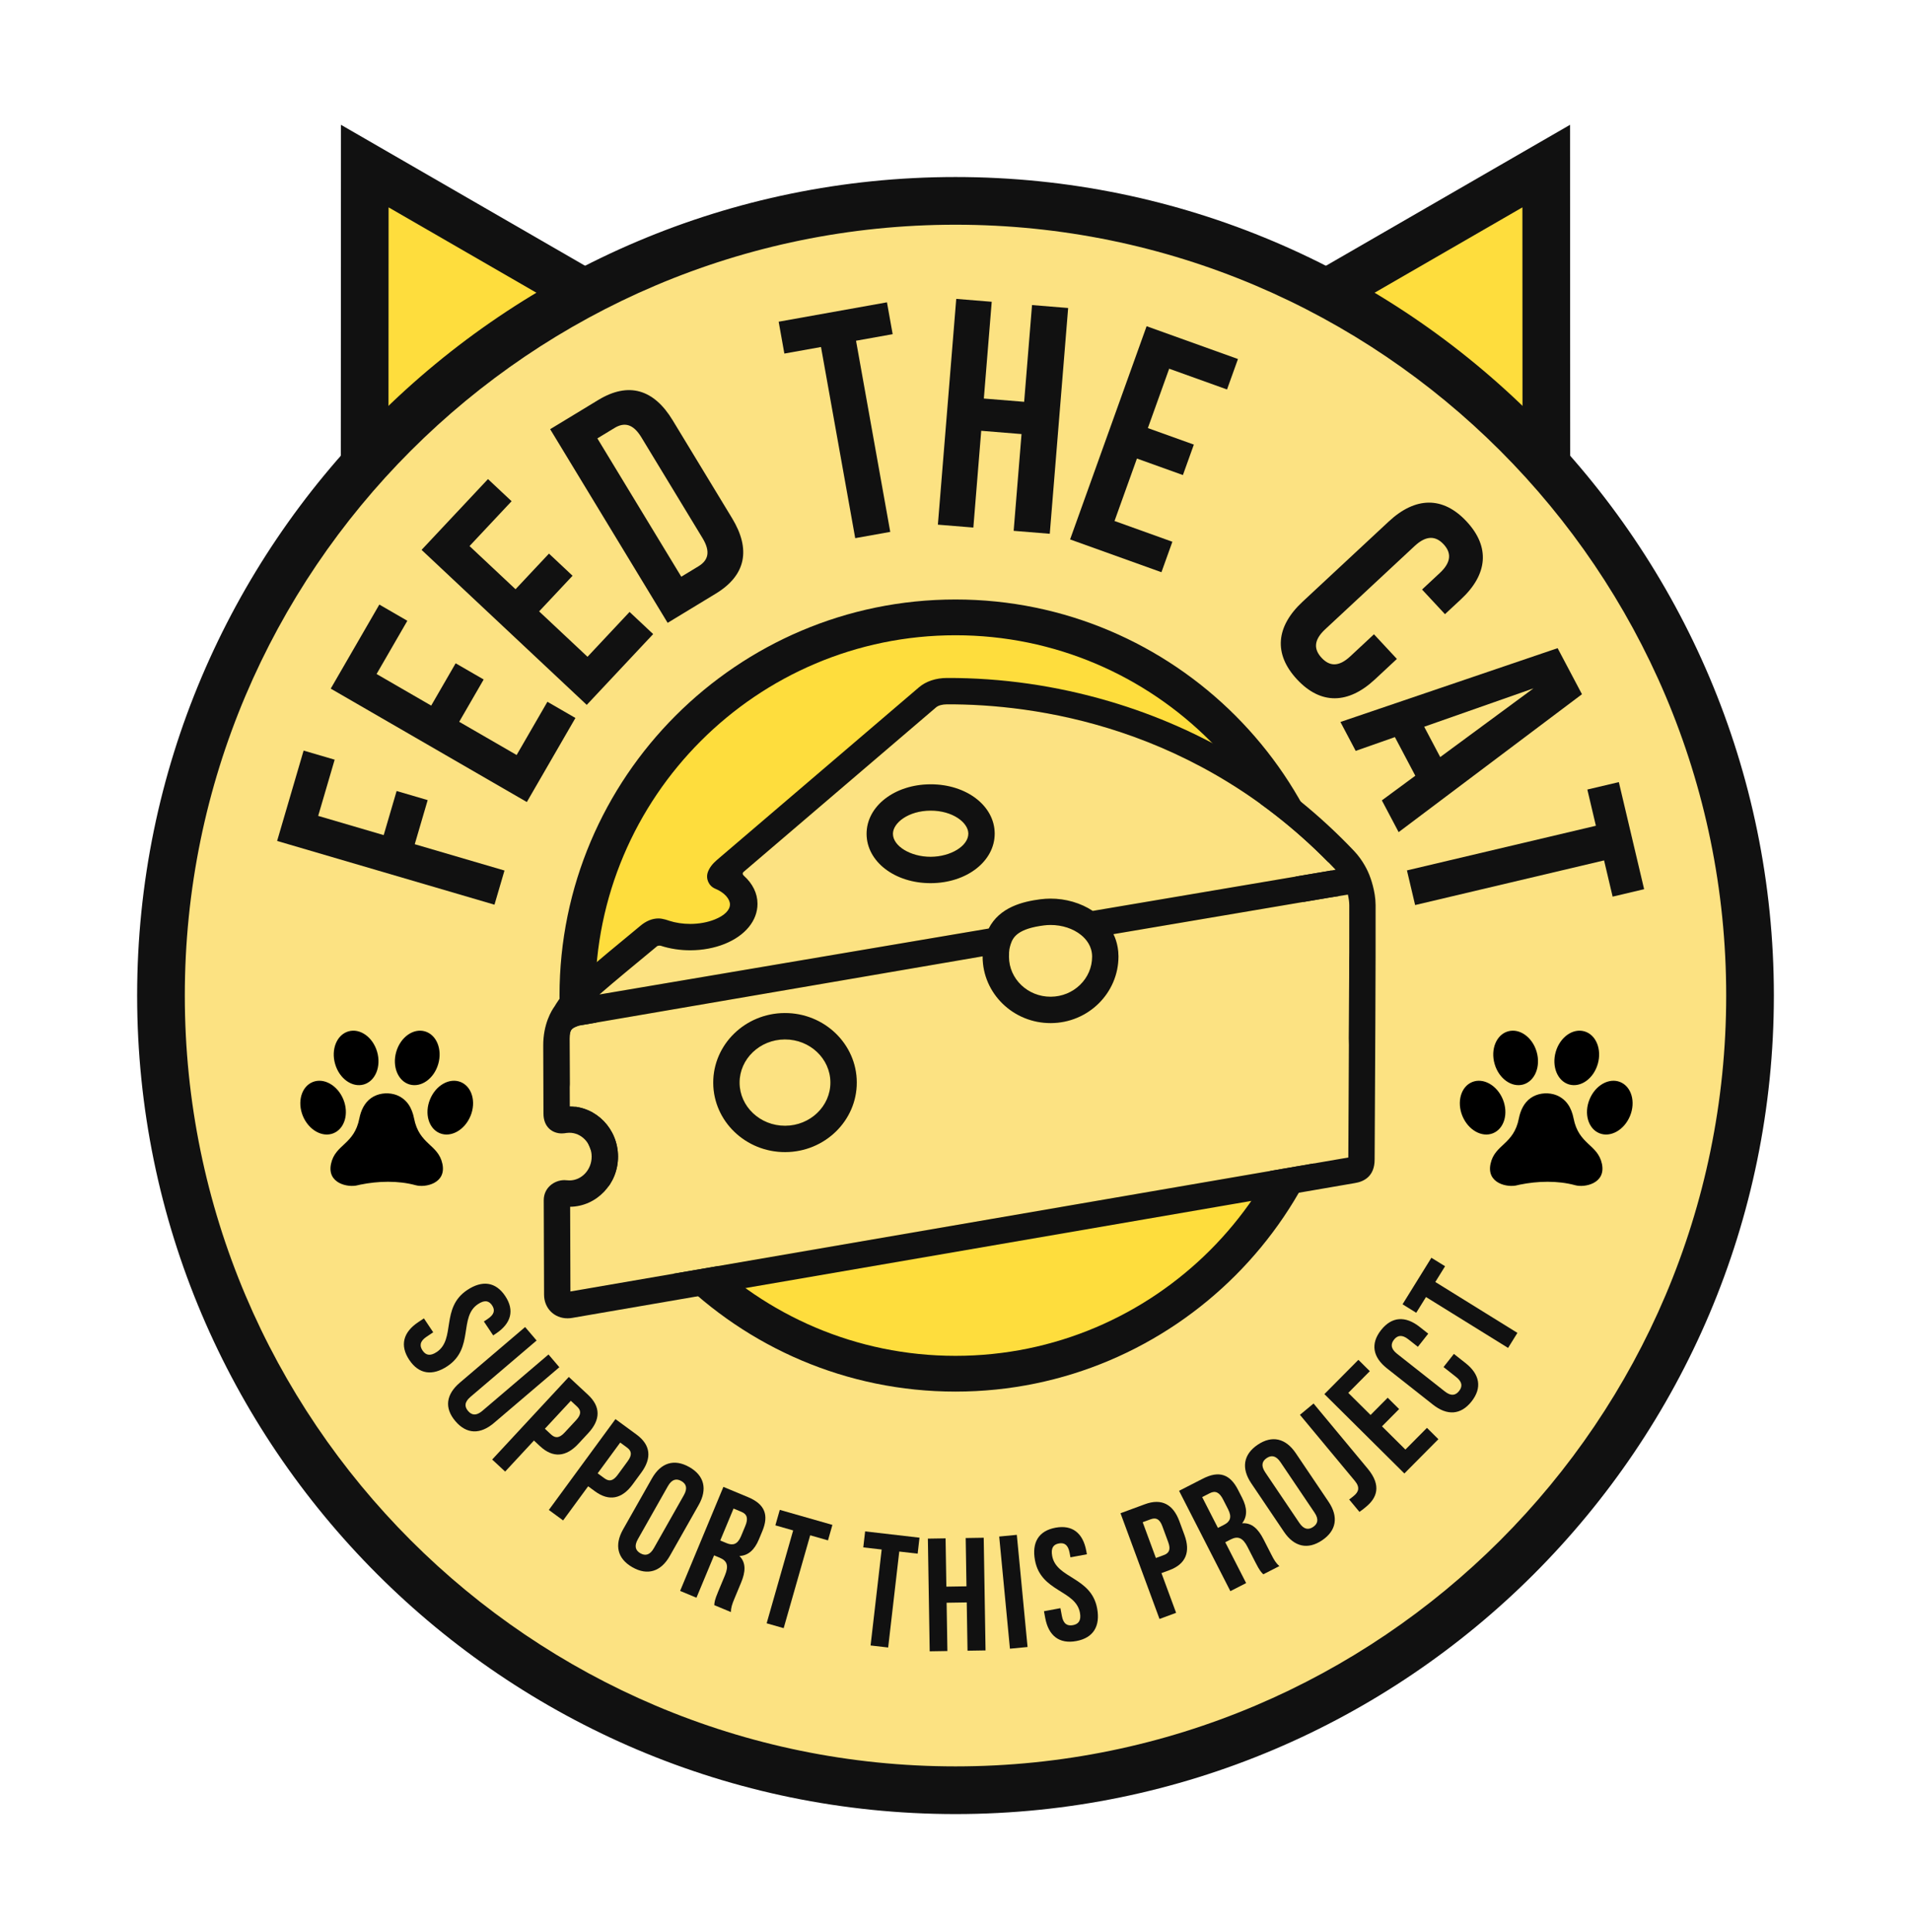 <?xml version="1.0" encoding="utf-8"?>
<!-- Generator: Adobe Illustrator 16.0.0, SVG Export Plug-In . SVG Version: 6.00 Build 0)  -->
<!DOCTYPE svg PUBLIC "-//W3C//DTD SVG 1.1//EN" "http://www.w3.org/Graphics/SVG/1.1/DTD/svg11.dtd">
<svg version="1.1" id="Layer_1" xmlns="http://www.w3.org/2000/svg" xmlns:xlink="http://www.w3.org/1999/xlink" x="0px" y="0px"
	 width="432px" height="436.641px" viewBox="0 0 432 436.641" enable-background="new 0 0 432 436.641" xml:space="preserve">
<g>
	<g>
		<g>
			<polygon fill="#FEDD3D" points="349.538,37.539 216.006,114.635 216,185.245 349.642,262.423 349.538,37.539 			"/>
			<path fill="#111111" d="M355.035,271.76l-144.424-83.404l0.006-76.832l144.305-83.315L355.035,271.76z M221.389,182.135
				l122.861,70.952l-0.097-206.218l-122.76,70.877L221.389,182.135z"/>
		</g>
		<g>
			<polygon fill="#FEDD3D" points="82.462,37.539 215.994,114.635 216,185.245 82.357,262.423 82.462,37.539 			"/>
			<path fill="#111111" d="M76.965,271.76l0.113-243.552l144.305,83.315l0.006,76.832L76.965,271.76z M87.846,46.869L87.75,253.087
				l122.861-70.952l-0.005-64.389L87.846,46.869z"/>
		</g>
	</g>
	<g>
		<circle fill="#FCE282" cx="216" cy="225.011" r="179.611"/>
		<path fill="#111111" d="M216,410.011c-102.01,0-185-82.991-185-185S113.99,40.012,216,40.012s185,82.99,185,184.999
			S318.01,410.011,216,410.011z M216,50.789c-96.067,0-174.223,78.156-174.223,174.222S119.933,399.234,216,399.234
			c96.066,0,174.223-78.157,174.223-174.224S312.066,50.789,216,50.789z"/>
	</g>
	<g>
		<circle fill="#FEDD3D" cx="216" cy="225.011" r="85.474"/>
		<path fill="#111111" d="M216,314.526c-49.359,0-89.516-40.156-89.516-89.516c0-49.359,40.157-89.515,89.516-89.515
			s89.516,40.156,89.516,89.515C305.516,274.37,265.359,314.526,216,314.526z M216,143.579c-44.903,0-81.434,36.531-81.434,81.432
			c0,44.902,36.531,81.433,81.434,81.433c44.901,0,81.433-36.53,81.433-81.433C297.433,180.109,260.901,143.579,216,143.579z"/>
	</g>
	<g>
		<path fill="#111111" d="M114.206,292.921c2.163,3.237,1.338,6.195-2.051,8.459l-0.666,0.445l-2.102-3.147l0.877-0.586
			c1.513-1.011,1.683-2.001,0.976-3.059c-0.707-1.059-1.687-1.281-3.199-0.27c-4.357,2.91-0.828,9.962-6.88,14.005
			c-3.389,2.263-6.457,1.862-8.64-1.405c-2.183-3.269-1.379-6.256,2.01-8.52l1.301-0.869l2.102,3.146l-1.513,1.01
			c-1.513,1.011-1.613,2.041-0.905,3.101c0.708,1.058,1.697,1.359,3.209,0.35c4.357-2.911,0.828-9.962,6.879-14.005
			C108.995,289.313,112.043,289.684,114.206,292.921z"/>
		<path fill="#111111" d="M121.304,302.978l-14.955,12.743c-1.385,1.18-1.364,2.214-0.539,3.183c0.826,0.97,1.844,1.154,3.228-0.025
			l14.956-12.743l2.454,2.881l-14.761,12.578c-3.101,2.643-6.195,2.602-8.744-0.391c-2.548-2.99-2.097-6.052,1.004-8.694
			l14.761-12.577L121.304,302.978z"/>
		<path fill="#111111" d="M132.996,323.894l-2.252,2.427c-2.772,2.986-5.721,3.276-8.655,0.555l-1.386-1.287l-6.509,7.014
			l-2.933-2.723l17.324-18.667l4.319,4.01C135.837,317.944,135.768,320.907,132.996,323.894z M129.042,316.602l-5.865,6.319
			l1.387,1.287c0.933,0.866,1.836,0.91,3.073-0.423l2.599-2.8c1.237-1.334,1.126-2.231,0.193-3.098L129.042,316.602z"/>
		<path fill="#111111" d="M144.973,332.832l-1.958,2.669c-2.41,3.286-5.307,3.913-8.534,1.547l-1.526-1.118l-5.658,7.716
			l-3.228-2.367l15.061-20.537l4.753,3.486C147.11,326.594,147.382,329.546,144.973,332.832z M140.205,326.043l-5.098,6.952
			l1.525,1.119c1.026,0.752,1.928,0.692,3.004-0.773l2.259-3.082c1.076-1.468,0.862-2.345-0.164-3.098L140.205,326.043z"/>
		<path fill="#111111" d="M147.374,334.153c2.007-3.546,5.022-4.514,8.441-2.578c3.419,1.937,4.139,5.02,2.132,8.564l-6.524,11.522
			c-2.007,3.545-5.022,4.515-8.441,2.578c-3.418-1.936-4.139-5.02-2.131-8.564L147.374,334.153z M144.206,347.869
			c-0.896,1.583-0.541,2.578,0.567,3.206c1.108,0.626,2.145,0.42,3.041-1.163l6.775-11.966c0.897-1.582,0.541-2.578-0.567-3.205
			c-1.108-0.628-2.145-0.421-3.042,1.162L144.206,347.869z"/>
		<path fill="#111111" d="M161.47,362.789c0.05-0.689,0.069-1.115,0.866-3.029l1.538-3.693c0.909-2.185,0.505-3.297-1.174-3.996
			l-1.276-0.531l-3.984,9.572l-3.694-1.538l9.784-23.511l5.576,2.32c3.829,1.594,4.734,4.059,3.224,7.686l-0.769,1.848
			c-1.006,2.418-2.436,3.675-4.403,3.763c1.526,1.541,1.39,3.573,0.37,6.025l-1.51,3.628c-0.476,1.141-0.792,1.995-0.785,3.021
			L161.47,362.789z M165.826,340.96l-3.005,7.22l1.444,0.602c1.377,0.572,2.468,0.317,3.251-1.563l0.964-2.317
			c0.699-1.681,0.436-2.656-0.874-3.202L165.826,340.96z"/>
		<path fill="#111111" d="M176.278,341.256l11.895,3.397l-0.999,3.499l-4.024-1.15l-5.994,20.992l-3.848-1.1l5.994-20.99
			l-4.023-1.148L176.278,341.256z"/>
		<path fill="#111111" d="M195.571,346.121l12.291,1.421l-0.417,3.614l-4.157-0.48l-2.509,21.689l-3.976-0.46l2.508-21.688
			l-4.157-0.481L195.571,346.121z"/>
		<path fill="#111111" d="M214.169,373.162l-4.002,0.065l-0.412-25.468l4.002-0.065l0.177,10.915l4.547-0.074l-0.176-10.914
			l4.074-0.065l0.413,25.467l-4.075,0.066l-0.176-10.914l-4.548,0.073L214.169,373.162z"/>
		<path fill="#111111" d="M225.879,347.283l3.982-0.382l2.428,25.353l-3.984,0.381L225.879,347.283z"/>
		<path fill="#111111" d="M238.592,345.29c3.826-0.712,6.22,1.21,6.966,5.216l0.146,0.788l-3.72,0.691l-0.193-1.037
			c-0.334-1.788-1.174-2.334-2.427-2.102c-1.251,0.233-1.84,1.046-1.508,2.834c0.96,5.15,8.829,4.684,10.161,11.837
			c0.745,4.007-0.831,6.668-4.693,7.388c-3.863,0.719-6.292-1.196-7.038-5.203L236,364.165l3.72-0.692l0.333,1.788
			c0.332,1.788,1.239,2.285,2.491,2.052s1.918-1.023,1.586-2.812c-0.959-5.149-8.828-4.684-10.16-11.837
			C233.224,348.658,234.765,346.003,238.592,345.29z"/>
		<path fill="#111111" d="M266.608,343.819l1.146,3.105c1.411,3.823,0.335,6.584-3.42,7.971l-1.775,0.655l3.313,8.976l-3.754,1.387
			l-8.816-23.896l5.531-2.039C262.587,338.593,265.198,339.994,266.608,343.819z M258.316,344.046l2.984,8.09l1.775-0.653
			c1.194-0.441,1.642-1.228,1.012-2.933l-1.322-3.585c-0.63-1.707-1.479-2.014-2.674-1.574L258.316,344.046z"/>
		<path fill="#111111" d="M285.588,355.818c-0.492-0.484-0.805-0.775-1.748-2.621l-1.823-3.563
			c-1.076-2.105-2.187-2.519-3.807-1.691l-1.23,0.63l4.722,9.232l-3.563,1.822l-11.598-22.675l5.378-2.751
			c3.693-1.889,6.158-0.983,7.947,2.515l0.911,1.783c1.193,2.331,1.227,4.236,0.021,5.792c2.163-0.167,3.623,1.253,4.833,3.617
			l1.789,3.499c0.563,1.102,1.011,1.895,1.798,2.555L285.588,355.818z M271.761,338.368l3.562,6.965l1.394-0.713
			c1.327-0.678,1.84-1.675,0.911-3.489l-1.143-2.235c-0.828-1.62-1.744-2.051-3.007-1.404L271.761,338.368z"/>
		<path fill="#111111" d="M282.854,335.244c-2.279-3.379-1.802-6.51,1.456-8.707c3.257-2.197,6.339-1.469,8.618,1.91l7.406,10.979
			c2.279,3.378,1.802,6.509-1.455,8.706c-3.258,2.198-6.339,1.469-8.618-1.909L282.854,335.244z M293.722,344.194
			c1.019,1.509,2.068,1.634,3.124,0.923c1.055-0.713,1.332-1.733,0.314-3.242l-7.692-11.4c-1.017-1.508-2.066-1.634-3.123-0.922
			c-1.056,0.713-1.333,1.732-0.314,3.242L293.722,344.194z"/>
		<path fill="#111111" d="M304.992,338.913c0.358-0.251,0.75-0.576,1.086-0.854c0.979-0.814,1.461-1.829,0.204-3.342l-12.417-14.941
			l3.078-2.558l12.231,14.718c3.256,3.918,1.994,6.67-0.329,8.599c-0.559,0.467-0.979,0.814-1.528,1.178L304.992,338.913z"/>
		<path fill="#111111" d="M309.829,319.812l3.87-3.9l2.584,2.563l-3.87,3.9l5.295,5.253l4.868-4.907l2.584,2.563l-7.688,7.749
			l-18.081-17.938l7.687-7.749l2.583,2.563l-4.868,4.907L309.829,319.812z"/>
		<path fill="#111111" d="M328.667,306.006l2.657,2.096c3.199,2.522,3.767,5.564,1.333,8.651c-2.433,3.084-5.522,3.243-8.723,0.721
			l-10.399-8.201c-3.2-2.523-3.767-5.564-1.334-8.65c2.433-3.087,5.523-3.244,8.723-0.721l1.943,1.531l-2.344,2.972l-2.143-1.689
			c-1.429-1.127-2.467-0.926-3.255,0.074c-0.789,1-0.742,2.057,0.687,3.183l10.801,8.516c1.428,1.126,2.438,0.903,3.226-0.096
			c0.789-1.001,0.771-2.035-0.658-3.161l-2.857-2.253L328.667,306.006z"/>
		<path fill="#111111" d="M317.06,294.792l6.519-10.515l3.093,1.917l-2.205,3.557l18.558,11.503l-2.109,3.401l-18.557-11.502
			l-2.205,3.557L317.06,294.792z"/>
	</g>
	<g>
		<path fill="#111111" d="M86.738,188.749l2.923-9.967l7.019,2.058l-2.923,9.967l20.286,5.948l-2.263,7.721L62.645,190.07
			l5.989-20.425l7.019,2.057l-3.724,12.705L86.738,188.749z"/>
		<path fill="#111111" d="M97.476,159.478l5.528-9.563l6.334,3.661l-5.53,9.563l12.982,7.506l6.958-12.032l6.332,3.662
			l-10.985,18.998l-44.329-25.632l10.986-18.998l6.333,3.662l-6.957,12.032L97.476,159.478z"/>
		<path fill="#111111" d="M116.542,133.178l7.558-8.054l5.333,5.005l-7.558,8.054l10.936,10.26l9.508-10.135l5.335,5.005
			l-15.015,16.003L95.3,124.281l15.014-16.001l5.335,5.005l-9.509,10.135L116.542,133.178z"/>
		<path fill="#111111" d="M124.369,97.005l10.879-6.603c6.878-4.173,12.569-2.408,16.819,4.595l13.432,22.135
			c4.249,7.003,3.187,12.866-3.691,17.04l-10.88,6.602L124.369,97.005z M135.041,99.084l18.971,31.264l3.876-2.353
			c2.188-1.328,2.819-3.25,0.922-6.377l-13.812-22.76c-1.896-3.126-3.892-3.455-6.082-2.126L135.041,99.084z"/>
		<path fill="#111111" d="M176.024,72.712l24.482-4.383l1.289,7.201l-8.28,1.482l7.734,43.204l-7.92,1.417l-7.735-43.203
			l-8.282,1.482L176.024,72.712z"/>
		<path fill="#111111" d="M220.036,119.237l-8.02-0.653l4.152-51.03l8.02,0.653l-1.78,21.87l9.112,0.741l1.78-21.87l8.165,0.665
			l-4.153,51.03l-8.165-0.665l1.78-21.87l-9.112-0.741L220.036,119.237z"/>
		<path fill="#111111" d="M259.485,96.755l10.395,3.731l-2.471,6.884l-10.395-3.731l-5.065,14.112l13.079,4.695l-2.472,6.884
			l-20.651-7.412l17.296-48.189l20.653,7.414l-2.472,6.884l-13.079-4.695L259.485,96.755z"/>
		<path fill="#111111" d="M315.782,148.93l-4.979,4.635c-5.996,5.582-12.214,5.773-17.597-0.01
			c-5.382-5.782-4.746-11.971,1.251-17.553l19.489-18.141c5.997-5.583,12.216-5.773,17.598,0.01s4.747,11.971-1.25,17.553
			l-3.642,3.389l-5.184-5.569l4.016-3.738c2.678-2.492,2.6-4.617,0.854-6.491c-1.744-1.874-3.857-2.105-6.536,0.387l-20.239,18.838
			c-2.678,2.492-2.543,4.567-0.8,6.441c1.744,1.875,3.805,2.156,6.481-0.336l5.354-4.984L315.782,148.93z"/>
		<path fill="#111111" d="M316.177,188.078l-3.795-7.178l7.563-5.571l-4.614-8.73l-8.862,3.113l-3.452-6.532l49.097-16.687
			l5.505,10.413L316.177,188.078z M321.953,164.256l3.623,6.855l21.081-15.53L321.953,164.256z"/>
		<path fill="#111111" d="M365.953,176.77l5.717,24.205l-7.119,1.681l-1.935-8.187l-42.714,10.09l-1.849-7.832l42.714-10.089
			l-1.934-8.187L365.953,176.77z"/>
	</g>
	<g>
		<g>
			<path fill="#FCE282" d="M177.426,234.932c-5.661,0.018-10.253,4.409-10.236,9.788c0.021,5.38,4.641,9.739,10.304,9.72
				c5.656-0.018,10.247-4.408,10.229-9.787C187.705,239.271,183.088,234.912,177.426,234.932z"/>
		</g>
		<g>
			<path fill="#FCE282" d="M237.478,209.063c-0.506,0.003-1.009,0.033-1.509,0.098c-5.647,0.728-6.943,2.479-7.499,4.261
				c-0.254,0.893-0.385,1.162-0.38,2.845c0.017,4.988,4.25,9.031,9.429,9.014c5.181-0.018,9.382-4.089,9.365-9.078
				c-0.008-2.361-1.348-3.945-2.471-4.856h-0.008v-0.005C242.617,209.886,240.09,209.053,237.478,209.063z"/>
		</g>
		<g>
			<path fill="#FCE282" d="M235.209,203.251c0.746-0.094,1.503-0.144,2.25-0.146c3.458-0.013,6.873,0.989,9.57,2.776l52.175-8.831
				l2.716-0.471c-0.058-0.06-0.11-0.122-0.165-0.181c-30.993-32.525-68.238-37.272-87.688-37.209
				c-1.046,0.003-1.961,0.257-2.447,0.676c-0.792,0.688-33.226,28.376-43.5,37.175c-0.447,0.378-0.128,0.744,0.054,0.908
				c1.958,1.767,3.057,3.961,3.064,6.302c0.012,3.82-2.767,7.221-7.434,9.096c-2.328,0.931-4.993,1.426-7.708,1.436
				c-2.331,0.009-4.656-0.349-6.725-1.024c-0.118-0.04-0.655-0.047-0.811,0.083c-0.262,0.227-1.008,0.842-2.053,1.703
				c-2.2,1.815-7.65,6.3-10.997,9.225l87.99-14.901C225.972,205.01,231.267,203.76,235.209,203.251z M210.418,199.608
				c-8.119,0.027-14.496-4.859-14.517-11.125c-0.02-6.26,6.322-11.191,14.441-11.218c8.117-0.026,14.493,4.86,14.516,11.122
				C224.878,194.65,218.535,199.58,210.418,199.608z"/>
		</g>
		<g>
			<path fill="#FCE282" d="M210.361,183.221c-5.024,0.018-8.513,2.778-8.505,5.244c0.01,2.778,4,5.199,8.541,5.186
				c4.539-0.018,8.515-2.465,8.506-5.244C218.896,185.942,215.386,183.204,210.361,183.221z"/>
		</g>
		<g>
			<path fill="#FCE282" d="M304.7,202.2l-4.518,0.724l-48.49,8.213c0.019,0.038,1.149,2.033,1.147,5.043
				c-0.007,8.274-6.834,15.029-15.301,15.06c-8.467,0.028-15.377-6.682-15.406-14.956v-0.138l-91.24,15.646
				c-1.592,0.552-2.144,0.807-2.135,2.936l0.051,15.335c6.003,0.059,10.88,5.104,10.899,11.319
				c0.023,6.208-4.82,11.284-10.823,11.373l0.064,19.14c7.465-1.293,77.257-13.307,128.773-22.175
				c22.444-3.861,40.676-7.003,47.074-8.103c0.003-0.7,0.015-2.146,0.025-4.15c0.06-11.213,0.229-40.994,0.193-52.885
				C305.012,203.807,304.873,202.963,304.7,202.2z M177.51,260.396c-8.944,0.028-16.247-6.992-16.276-15.655
				c-0.029-8.668,7.225-15.744,16.171-15.776c8.946-0.03,16.249,6.997,16.279,15.667
				C193.712,253.297,186.457,260.366,177.51,260.396z"/>
		</g>
		<g>
			<path fill="#111111" d="M177.405,228.965c-8.946,0.032-16.201,7.108-16.171,15.776c0.03,8.663,7.332,15.684,16.276,15.655
				c8.947-0.03,16.202-7.1,16.174-15.765C193.654,235.962,186.351,228.935,177.405,228.965z M177.493,254.439
				c-5.663,0.02-10.283-4.34-10.304-9.72c-0.017-5.379,4.575-9.771,10.236-9.788c5.662-0.02,10.279,4.339,10.296,9.721
				C187.74,250.031,183.149,254.422,177.493,254.439z"/>
		</g>
		<g>
			<path fill="#111111" d="M309.532,197.695c-0.239-0.61-1.32-3.158-3.472-5.408c-15.355-16.12-33.937-27.476-55.215-33.76
				c-12.046-3.551-24.426-5.334-36.797-5.293c-2.501,0.01-4.748,0.763-6.328,2.129c-0.718,0.618-38.261,32.707-45.669,39.021
				c-1.011,0.867-1.691,1.775-2.03,2.717c-0.538,1.498,0.197,3.148,1.663,3.761c2.179,0.9,3.327,2.38,3.33,3.548
				c0.005,1.25-1.181,2.504-3.43,3.404c-1.632,0.654-3.536,1.002-5.513,1.01c-1.699,0.005-3.37-0.247-4.844-0.73
				c-0.038-0.012-1.343-0.513-2.378-0.508c-1.432,0.004-2.835,0.586-4.166,1.728c-0.25,0.213-0.967,0.802-1.963,1.629
				c-7.624,6.279-12.982,10.782-14.352,12.386c-1.685,1.974-2.655,3.543-2.989,4.108c-0.659,0.904-2.594,3.967-2.577,8.899
				l0.053,15.366c0.01,3.1,2.083,4.481,4.134,4.475c0.41-0.001,0.75-0.056,0.979-0.092l0.112-0.017
				c0.188-0.023,0.399-0.044,0.619-0.044c2.776-0.01,5.041,2.403,5.052,5.374c0.008,2.967-2.241,5.394-5.015,5.401
				c-0.195,0-0.388-0.012-0.562-0.034c-0.19-0.021-0.387-0.037-0.586-0.037c-2.302,0.011-4.678,1.72-4.669,4.564l0.073,21.345
				c0.01,3.047,2.292,5.336,5.31,5.327c0.354,0,0.719-0.035,1.082-0.1c2.22-0.393,78.724-13.563,129.343-22.274
				c23.066-3.973,41.676-7.177,47.546-8.191c2.051-0.321,4.487-1.521,4.475-5.354c0-0.169,0.011-1.841,0.025-4.55
				c0.065-11.218,0.235-41.016,0.194-52.932C310.959,201.395,309.781,198.311,309.532,197.695z M146.508,215.544
				c1.044-0.861,1.791-1.477,2.053-1.703c0.156-0.13,0.693-0.123,0.811-0.083c2.069,0.676,4.395,1.033,6.725,1.024
				c2.715-0.01,5.379-0.505,7.708-1.436c4.667-1.875,7.446-5.275,7.434-9.096c-0.007-2.341-1.106-4.535-3.064-6.302
				c-0.182-0.164-0.501-0.53-0.054-0.908c10.273-8.799,42.708-36.488,43.5-37.175c0.486-0.419,1.401-0.673,2.447-0.676
				c19.45-0.063,56.695,4.684,87.688,37.209c0.055,0.059,0.107,0.121,0.165,0.181l-2.716,0.471l-52.175,8.831
				c-2.697-1.787-6.112-2.789-9.57-2.776c-0.747,0.003-1.504,0.053-2.25,0.146c-3.942,0.509-9.237,1.759-11.708,6.616l-87.99,14.901
				C138.858,221.844,144.308,217.359,146.508,215.544z M244.413,211.345c1.123,0.911,2.463,2.495,2.471,4.856
				c0.017,4.989-4.185,9.061-9.365,9.078c-5.179,0.018-9.412-4.025-9.429-9.014c-0.005-1.683,0.126-1.952,0.38-2.845
				c0.556-1.782,1.852-3.533,7.499-4.261c0.5-0.064,1.003-0.095,1.509-0.098c2.612-0.01,5.14,0.823,6.928,2.277v0.005H244.413z
				 M304.822,257.467c-0.011,2.004-0.022,3.45-0.025,4.15c-6.398,1.1-24.63,4.241-47.074,8.103
				c-51.516,8.868-121.308,20.882-128.773,22.175l-0.064-19.14c6.003-0.089,10.847-5.165,10.823-11.373
				c-0.02-6.215-4.896-11.261-10.899-11.319l-0.051-15.335c-0.009-2.129,0.543-2.384,2.135-2.936l91.24-15.646v0.138
				c0.029,8.274,6.939,14.984,15.406,14.956c8.467-0.03,15.294-6.785,15.301-15.06c0.002-3.01-1.129-5.005-1.147-5.043l48.49-8.213
				l4.518-0.724c0.173,0.763,0.312,1.606,0.315,2.382C305.052,216.473,304.882,246.254,304.822,257.467z"/>
		</g>
		<g>
			<path fill="#111111" d="M210.343,177.266c-8.119,0.027-14.461,4.958-14.441,11.218c0.021,6.265,6.397,11.152,14.517,11.125
				c8.117-0.028,14.46-4.958,14.44-11.221C224.836,182.126,218.46,177.239,210.343,177.266z M210.397,193.65
				c-4.541,0.014-8.531-2.407-8.541-5.186c-0.008-2.466,3.48-5.227,8.505-5.244c5.024-0.017,8.534,2.721,8.542,5.186
				C218.912,191.186,214.937,193.633,210.397,193.65z"/>
		</g>
	</g>
	<g>
		<path d="M354.706,245.108c2.625,0.757,5.527-1.312,6.484-4.627c0.957-3.313-0.39-6.618-3.015-7.374
			c-2.625-0.757-5.528,1.313-6.484,4.627C350.734,241.05,352.092,244.352,354.706,245.108z M344.361,245.108
			c2.613-0.757,3.971-4.059,3.014-7.374c-0.956-3.314-3.859-5.384-6.484-4.627c-2.625,0.756-3.981,4.061-3.015,7.374
			C338.834,243.797,341.736,245.865,344.361,245.108z M339.734,248.479c-1.313-3.191-4.416-4.95-6.94-3.914
			c-2.525,1.033-3.515,4.459-2.213,7.65c1.312,3.19,4.415,4.949,6.939,3.913C340.046,255.095,341.036,251.67,339.734,248.479z
			 M355.718,252.761c-0.223-1.123-0.612-2.235-1.279-3.181c-0.779-1.102-1.913-1.902-3.215-2.247
			c-1.734-0.467-3.727-0.2-5.205,0.846c-1.513,1.067-2.313,2.814-2.658,4.582c-1.167,6.005-5.439,5.816-6.407,10.275
			c-0.967,4.461,3.882,5.429,6.018,4.85c0.189-0.045,0.379-0.089,0.579-0.133c4.016-0.823,8.575-0.957,12.556,0.133
			c2.127,0.579,6.976-0.389,6.02-4.85C361.157,258.577,356.887,258.776,355.718,252.761z M366.272,244.564
			c-2.535-1.036-5.638,0.723-6.94,3.914c-1.313,3.191-0.311,6.616,2.213,7.649c2.526,1.036,5.63-0.723,6.942-3.913
			C369.799,249.023,368.798,245.598,366.272,244.564z"/>
	</g>
	<g>
		<path d="M92.587,245.108c2.624,0.757,5.527-1.312,6.484-4.627c0.957-3.313-0.389-6.618-3.014-7.374
			c-2.625-0.757-5.528,1.313-6.485,4.627C88.615,241.05,89.972,244.352,92.587,245.108z M82.242,245.108
			c2.613-0.757,3.97-4.059,3.014-7.374c-0.957-3.314-3.859-5.384-6.484-4.627c-2.625,0.756-3.982,4.061-3.014,7.374
			C76.714,243.797,79.617,245.865,82.242,245.108z M77.614,248.479c-1.312-3.191-4.415-4.95-6.939-3.914
			c-2.525,1.033-3.515,4.459-2.214,7.65c1.312,3.19,4.416,4.949,6.94,3.913C77.927,255.095,78.916,251.67,77.614,248.479z
			 M93.598,252.761c-0.222-1.123-0.612-2.235-1.279-3.181c-0.779-1.102-1.913-1.902-3.214-2.247c-1.735-0.467-3.727-0.2-5.206,0.846
			c-1.512,1.067-2.313,2.814-2.658,4.582c-1.167,6.005-5.439,5.816-6.407,10.275c-0.967,4.461,3.881,5.429,6.018,4.85
			c0.189-0.045,0.378-0.089,0.579-0.133c4.015-0.823,8.575-0.957,12.557,0.133c2.125,0.579,6.975-0.389,6.018-4.85
			C99.038,258.577,94.766,258.776,93.598,252.761z M104.154,244.564c-2.536-1.036-5.639,0.723-6.941,3.914
			c-1.312,3.191-0.311,6.616,2.214,7.649c2.525,1.036,5.629-0.723,6.941-3.913C107.68,249.023,106.679,245.598,104.154,244.564z"/>
	</g>
</g>
</svg>
